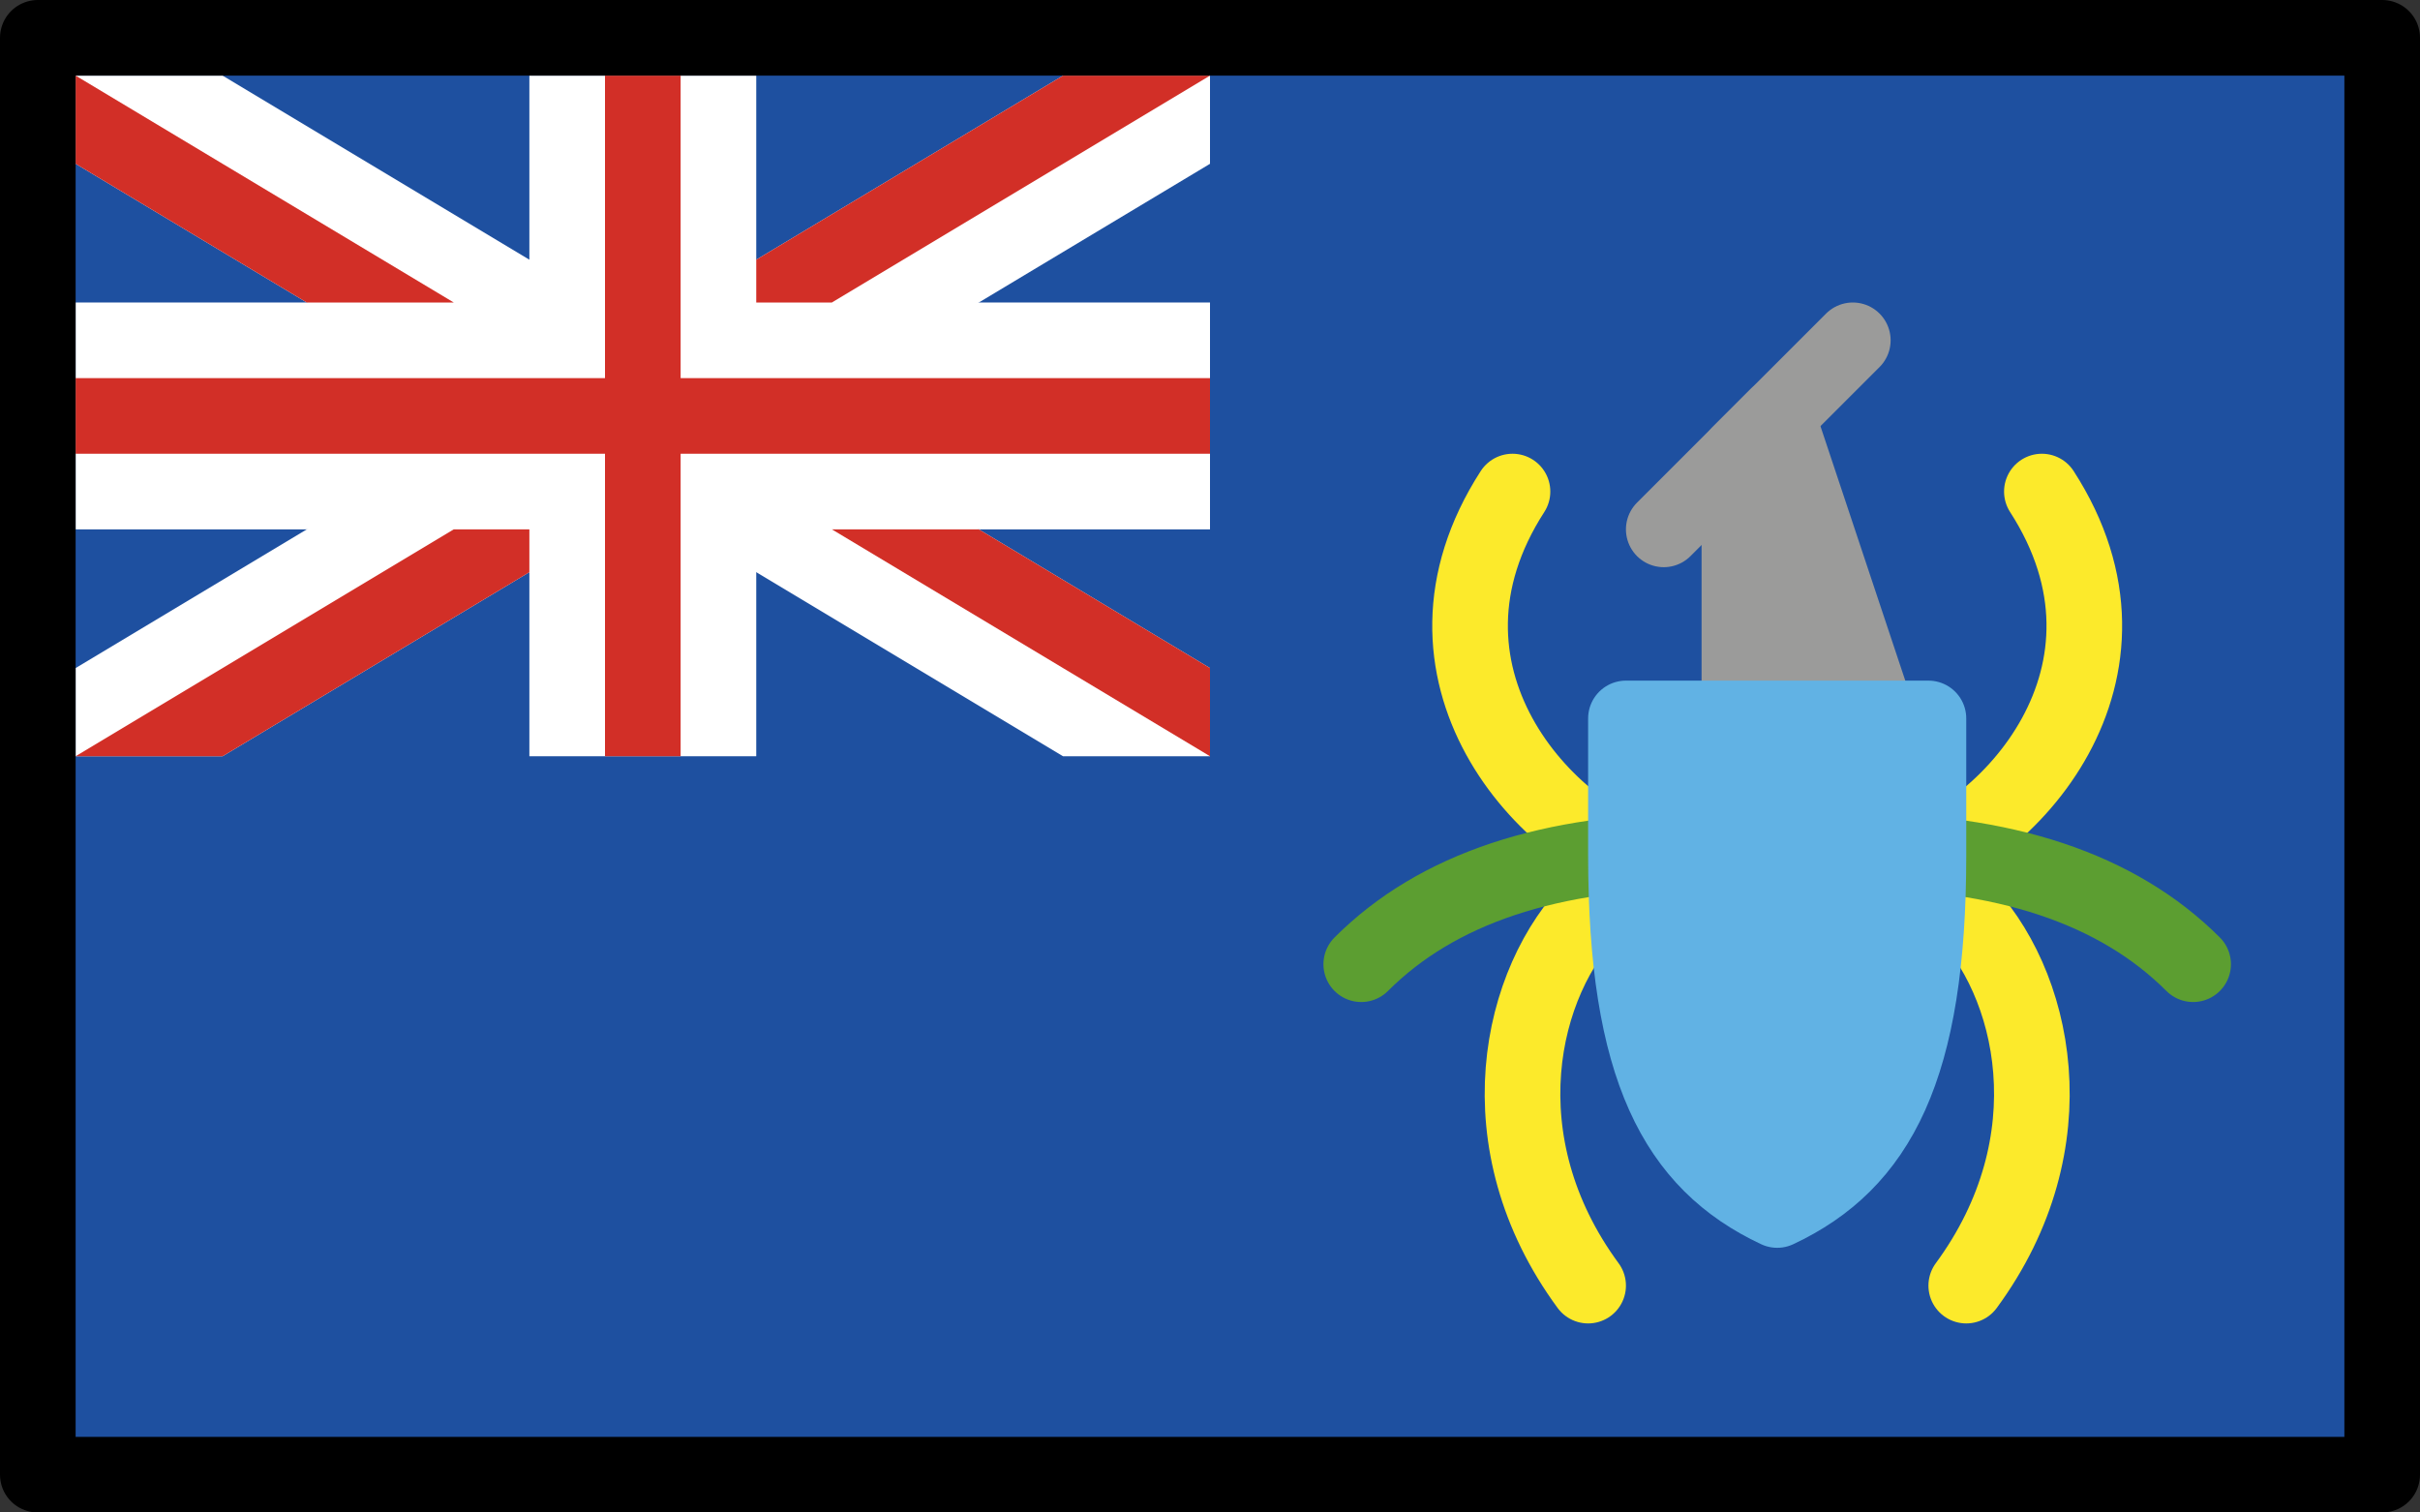 <?xml version="1.0" encoding="UTF-8" standalone="no"?>
<svg
   id="emoji"
   viewBox="0 0 64 40"
   version="1.1"
   sodipodi:docname="1f1f5-1f1f3.svg"
   width="64"
   height="40"
   xmlns:inkscape="http://www.inkscape.org/namespaces/inkscape"
   xmlns:sodipodi="http://sodipodi.sourceforge.net/DTD/sodipodi-0.dtd"
   xmlns="http://www.w3.org/2000/svg"
   xmlns:svg="http://www.w3.org/2000/svg">
  <rect x="0" y="0" width="64" height="40" fill="#333333" stroke="none"/>
  <defs
     id="defs14" />
  <sodipodi:namedview
     id="namedview14"
     pagecolor="#ffffff"
     bordercolor="#000000"
     borderopacity="0.25"
     inkscape:showpageshadow="2"
     inkscape:pageopacity="0.0"
     inkscape:pagecheckerboard="0"
     inkscape:deskcolor="#d1d1d1" />
  <g
     id="color"
     transform="translate(-4,-16)">
    <rect
       x="5"
       y="17"
       width="62"
       height="38"
       fill="#1e50a0"
       id="rect1" />
    <g
       id="g8">
      <polygon
         fill="#ffffff"
         points="6,20.332 32.113,36 36,36 36,33.668 9.887,18 6,18 "
         id="polygon1" />
      <polygon
         fill="#ffffff"
         points="32.113,18 6,33.668 6,36 9.887,36 36,20.332 36,18 "
         id="polygon2" />
      <rect
         x="6"
         y="24"
         width="30"
         height="6"
         fill="#ffffff"
         id="rect2" />
      <rect
         x="18"
         y="18"
         width="6"
         height="18"
         fill="#ffffff"
         id="rect3" />
      <rect
         x="20"
         y="18"
         width="2"
         height="18"
         fill="#d22f27"
         id="rect4" />
      <rect
         x="6"
         y="26"
         width="30"
         height="2"
         fill="#d22f27"
         id="rect5" />
      <polygon
         fill="#d22f27"
         points="26,30 36,36 36,33.668 29.887,30 "
         id="polygon5" />
      <polygon
         fill="#d22f27"
         points="24,22.868 24,24 26,24 36,18 32.113,18 "
         id="polygon6" />
      <polygon
         fill="#d22f27"
         points="16,24 6,18 6,20.332 12.113,24 "
         id="polygon7" />
      <polygon
         fill="#d22f27"
         points="18,31.132 18,30 16,30 6,36 9.887,36 "
         id="polygon8" />
    </g>
    <line
       x1="48"
       x2="53"
       y1="30"
       y2="25"
       fill="#9b9b9a"
       stroke="#9b9b9a"
       stroke-linecap="round"
       stroke-linejoin="round"
       stroke-width="2"
       id="line8" />
    <path
       fill="none"
       stroke="#fcea2b"
       stroke-linecap="round"
       stroke-linejoin="round"
       stroke-width="2"
       d="m 58,29 c 3.074,4.762 -0.801,9.156 -4,10"
       id="path8" />
    <path
       fill="none"
       stroke="#fcea2b"
       stroke-linecap="round"
       stroke-linejoin="round"
       stroke-width="2"
       d="m 55.832,39.955 c 2,2 2.955,6.255 0.168,10.045"
       id="path9" />
    <path
       fill="none"
       stroke="#5c9e31"
       stroke-linecap="round"
       stroke-linejoin="round"
       stroke-width="2"
       d="m 53,38.5 q 6,0 9,3"
       id="path10" />
    <path
       fill="none"
       stroke="#fcea2b"
       stroke-linecap="round"
       stroke-linejoin="round"
       stroke-width="2"
       d="m 44,29 c -3.074,4.762 0.801,9.156 4,10"
       id="path11" />
    <path
       fill="none"
       stroke="#fcea2b"
       stroke-linecap="round"
       stroke-linejoin="round"
       stroke-width="2"
       d="m 46.168,39.955 c -2,2 -2.955,6.255 -0.168,10.045"
       id="path12" />
    <path
       fill="none"
       stroke="#5c9e31"
       stroke-linecap="round"
       stroke-linejoin="round"
       stroke-width="2"
       d="m 49,38.5 q -6,0 -9,3"
       id="path13" />
    <polyline
       fill="#9b9b9a"
       stroke="#9b9b9a"
       stroke-linecap="round"
       stroke-linejoin="round"
       stroke-width="2"
       points="50 36 50 28 51 27 54 36"
       id="polyline13" />
    <path
       fill="#61b2e4"
       stroke="#61b2e4"
       stroke-linecap="round"
       stroke-linejoin="round"
       stroke-width="2"
       d="m 55,35 v 3.625 C 55,44.25 53.667,46.75 51,48 48.333,46.75 47,44.25 47,38.625 V 35 Z"
       id="path14" />
  </g>
  <g
     id="line"
     transform="translate(-4,-16)">
    <rect
       x="5"
       y="17"
       width="62"
       height="38"
       fill="none"
       stroke="#000000"
       stroke-linecap="round"
       stroke-linejoin="round"
       stroke-width="2"
       id="rect14" />
  </g>
</svg>
